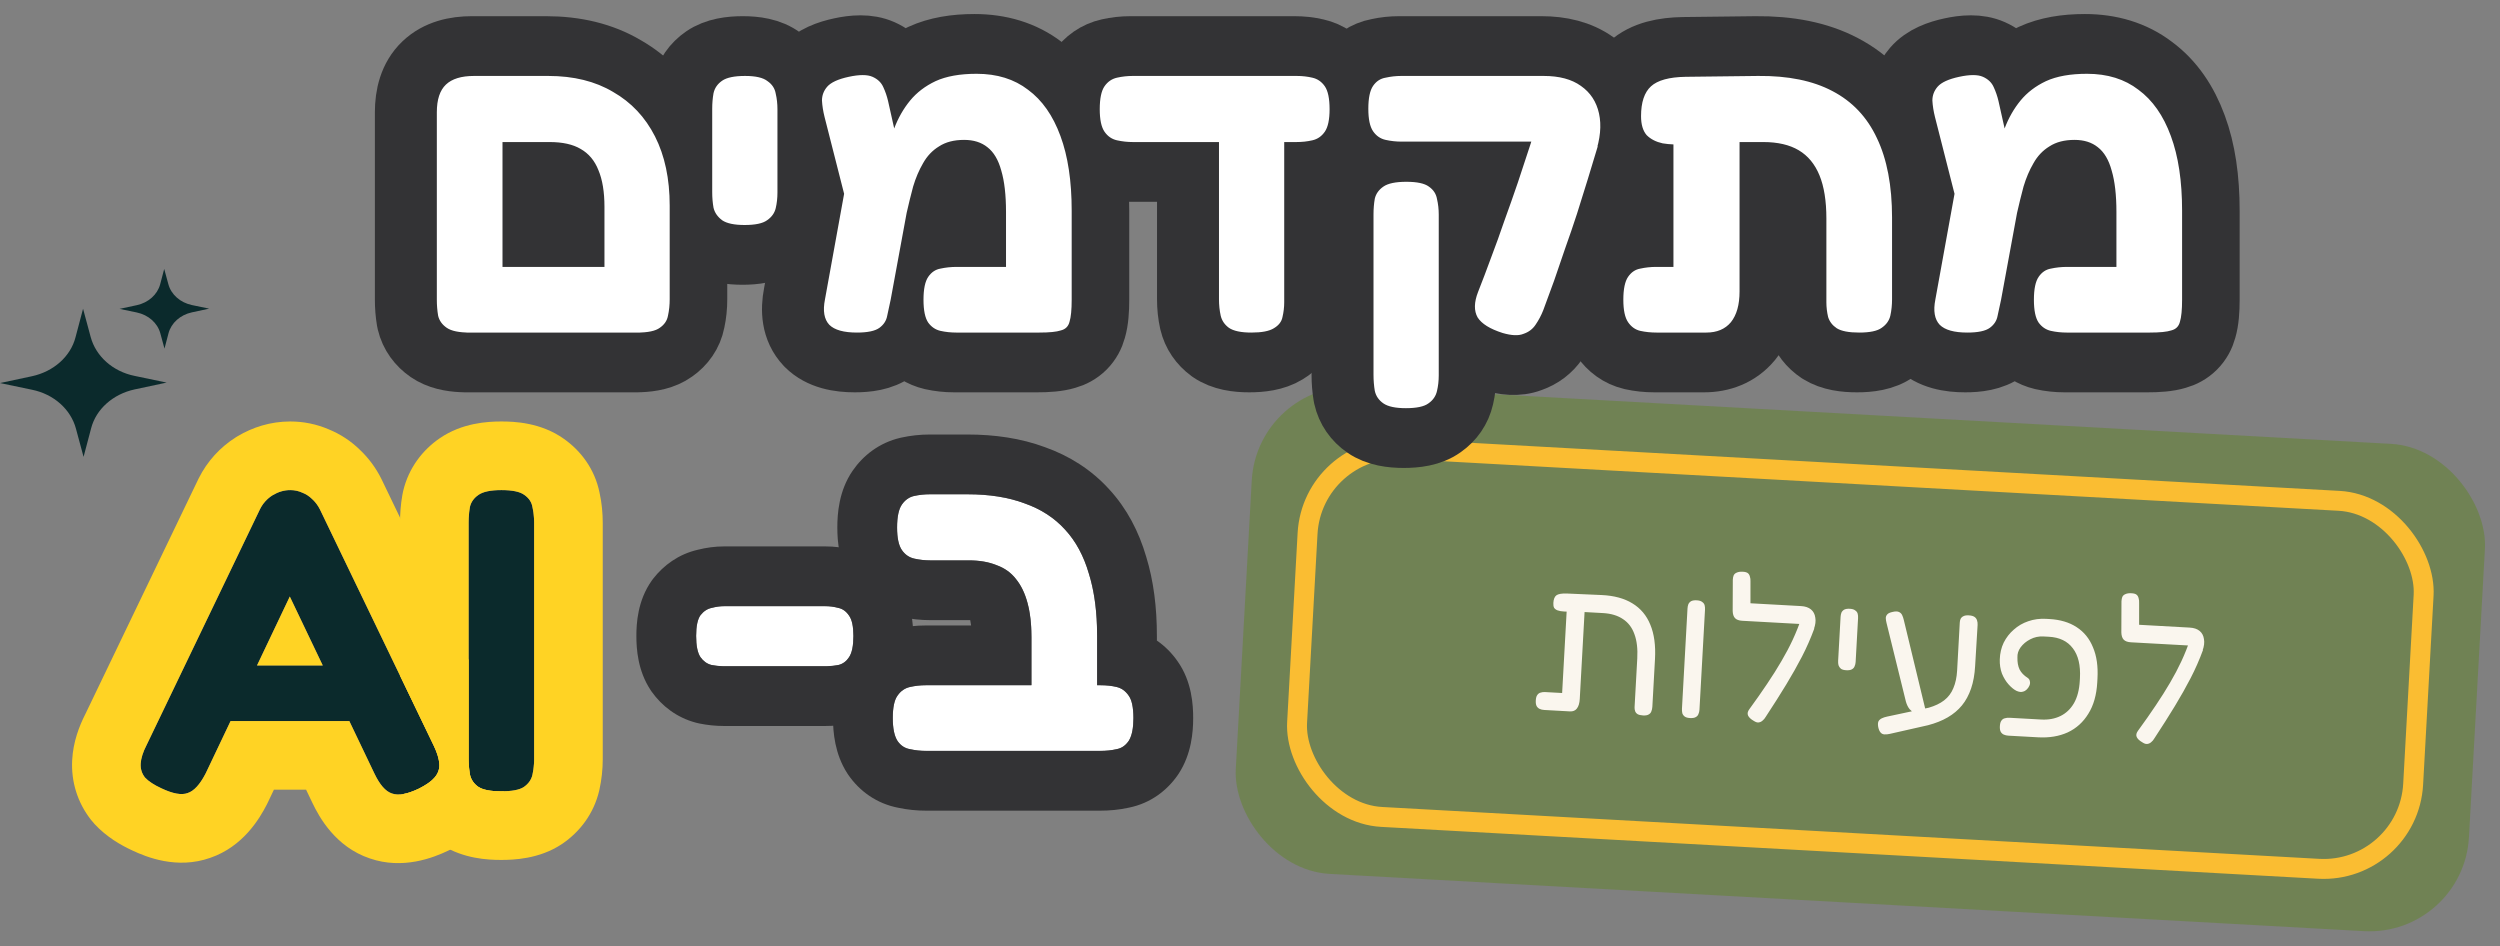 <svg width="251" height="95" viewBox="0 0 251 95" fill="none" xmlns="http://www.w3.org/2000/svg">
<rect x="0" y="0" width="251" height="95" fill="#808080" stroke="none"/>
<path d="M106.855 75.391C105.842 75.391 105.091 75.246 104.599 74.957C104.136 74.668 103.847 74.292 103.732 73.829C103.616 73.366 103.558 72.875 103.558 72.354V63.939C103.558 62.638 103.428 61.51 103.168 60.556C102.907 59.573 102.517 58.763 101.997 58.127C101.505 57.491 100.854 57.028 100.045 56.739C99.264 56.421 98.338 56.262 97.269 56.262H93.408C92.859 56.262 92.324 56.204 91.803 56.088C91.283 55.973 90.864 55.684 90.545 55.221C90.227 54.758 90.068 54.006 90.068 52.965C90.068 51.895 90.227 51.129 90.545 50.666C90.864 50.204 91.268 49.915 91.76 49.799C92.28 49.683 92.815 49.626 93.365 49.626H97.138C99.336 49.626 101.245 49.929 102.864 50.536C104.512 51.115 105.871 51.997 106.941 53.182C108.011 54.339 108.806 55.814 109.327 57.607C109.876 59.37 110.151 61.453 110.151 63.853V72.051C110.151 72.629 110.093 73.178 109.978 73.699C109.891 74.19 109.616 74.595 109.153 74.913C108.691 75.231 107.924 75.391 106.855 75.391ZM92.974 75.391C92.425 75.391 91.89 75.333 91.37 75.217C90.849 75.13 90.43 74.856 90.112 74.393C89.794 73.901 89.635 73.135 89.635 72.094C89.635 71.024 89.794 70.272 90.112 69.838C90.43 69.376 90.849 69.087 91.37 68.971C91.89 68.855 92.41 68.797 92.931 68.797H110.498C111.076 68.797 111.611 68.855 112.103 68.971C112.595 69.087 112.999 69.376 113.317 69.838C113.636 70.272 113.795 71.024 113.795 72.094C113.795 73.135 113.636 73.901 113.317 74.393C112.999 74.856 112.595 75.13 112.103 75.217C111.611 75.333 111.062 75.391 110.455 75.391H92.974Z" fill="white"/>
<path d="M72.669 66.889C72.264 66.889 71.845 66.845 71.411 66.759C70.977 66.643 70.616 66.383 70.327 65.978C70.037 65.544 69.893 64.836 69.893 63.852C69.893 62.869 70.037 62.175 70.327 61.77C70.645 61.366 71.021 61.12 71.454 61.033C71.888 60.917 72.308 60.86 72.712 60.86H82.862C83.296 60.86 83.73 60.917 84.163 61.033C84.597 61.12 84.959 61.38 85.248 61.814C85.537 62.219 85.682 62.898 85.682 63.852C85.682 64.836 85.537 65.544 85.248 65.978C84.988 66.383 84.641 66.643 84.207 66.759C83.773 66.845 83.325 66.889 82.862 66.889H72.669Z" fill="white"/>
<path fill-rule="evenodd" clip-rule="evenodd" d="M110.455 75.39C111.062 75.39 111.611 75.332 112.103 75.217C112.58 75.133 112.975 74.872 113.288 74.434C113.298 74.421 113.308 74.407 113.318 74.393C113.337 74.362 113.356 74.331 113.375 74.298C113.655 73.805 113.795 73.07 113.795 72.094C113.795 72.079 113.795 72.065 113.795 72.05C113.79 71.004 113.631 70.266 113.318 69.838C112.999 69.376 112.595 69.086 112.103 68.971C111.611 68.855 111.076 68.797 110.498 68.797H110.151V63.852C110.151 63.493 110.145 63.142 110.133 62.797C110.063 60.837 109.794 59.106 109.327 57.606C108.807 55.813 108.011 54.339 106.941 53.182C105.871 51.996 104.512 51.114 102.864 50.536C101.245 49.929 99.336 49.625 97.138 49.625H93.365C92.815 49.625 92.281 49.683 91.76 49.799C91.268 49.914 90.864 50.204 90.546 50.666L85.601 47.267C86.662 45.723 88.276 44.454 90.386 43.958C90.41 43.952 90.434 43.947 90.458 43.941C91.419 43.728 92.391 43.625 93.365 43.625H97.138C99.847 43.625 102.48 43.994 104.911 44.895C107.38 45.771 109.586 47.166 111.371 49.135C113.154 51.071 114.343 53.387 115.073 55.878C115.835 58.347 116.152 61.039 116.152 63.852V64.313C116.978 64.883 117.668 65.591 118.216 66.373C119.68 68.428 119.795 70.821 119.795 72.094C119.795 73.508 119.623 75.693 118.355 77.653C118.325 77.7 118.294 77.746 118.262 77.792C117.189 79.354 115.524 80.648 113.339 81.089C112.364 81.306 111.391 81.391 110.455 81.391H92.975C92.044 81.391 91.115 81.297 90.197 81.102C88.044 80.692 86.309 79.453 85.167 77.792C85.135 77.746 85.104 77.7 85.074 77.653C83.806 75.693 83.634 73.508 83.634 72.094C83.634 70.821 83.749 68.428 85.213 66.372C86.341 64.765 88.01 63.57 90.068 63.113C91.005 62.905 91.962 62.797 92.931 62.797H97.499C97.473 62.579 97.442 62.403 97.411 62.264C97.367 62.263 97.32 62.262 97.269 62.262H93.408C92.434 62.262 91.462 62.159 90.502 61.946C88.415 61.482 86.728 60.261 85.601 58.62C84.221 56.614 84.068 54.329 84.068 52.965C84.068 51.614 84.209 49.291 85.601 47.267L90.546 50.666C90.227 51.129 90.068 51.895 90.068 52.965C90.068 54.006 90.227 54.758 90.546 55.221C90.864 55.683 91.283 55.973 91.803 56.088C92.324 56.204 92.859 56.262 93.408 56.262H97.269C98.339 56.262 99.264 56.421 100.045 56.739C100.854 57.028 101.505 57.491 101.997 58.127C102.517 58.763 102.907 59.573 103.168 60.556C103.349 61.219 103.467 61.966 103.522 62.797C103.546 63.161 103.558 63.542 103.558 63.939V68.797H92.931C92.411 68.797 91.89 68.855 91.37 68.971C90.849 69.086 90.43 69.376 90.112 69.838C89.794 70.272 89.635 71.024 89.635 72.094C89.635 73.135 89.794 73.901 90.112 74.393C90.43 74.855 90.849 75.13 91.37 75.217C91.89 75.332 92.425 75.39 92.975 75.39H110.455Z" fill="#333335"/>
<path fill-rule="evenodd" clip-rule="evenodd" d="M72.626 66.888C72.64 66.889 72.655 66.889 72.669 66.889H82.862C82.906 66.889 82.949 66.888 82.993 66.888C83.409 66.88 83.814 66.837 84.207 66.758C84.641 66.643 84.988 66.383 85.248 65.978C85.537 65.544 85.682 64.835 85.682 63.852C85.682 62.898 85.537 62.218 85.248 61.814C84.959 61.38 84.597 61.12 84.163 61.033C83.73 60.917 83.296 60.859 82.862 60.859H72.712C72.308 60.859 71.888 60.917 71.454 61.033C71.021 61.12 70.645 61.365 70.327 61.77C70.038 62.175 69.893 62.869 69.893 63.852C69.893 64.835 70.038 65.544 70.327 65.978C70.616 66.383 70.977 66.643 71.411 66.758C71.829 66.842 72.234 66.885 72.626 66.888ZM70.059 55.196C70.899 54.984 71.788 54.859 72.712 54.859H82.862C83.783 54.859 84.686 54.976 85.559 55.196C87.68 55.684 89.219 56.987 90.192 58.413C91.563 60.393 91.682 62.64 91.682 63.852C91.682 65.118 91.552 67.308 90.27 69.261C89.265 70.807 87.724 72.031 85.753 72.556C85.631 72.589 85.508 72.618 85.384 72.642C84.545 72.81 83.702 72.889 82.862 72.889H72.669C71.835 72.889 71.02 72.8 70.234 72.642C70.11 72.618 69.987 72.589 69.865 72.556C67.937 72.042 66.45 70.874 65.444 69.466C65.406 69.413 65.37 69.36 65.334 69.306C64.024 67.342 63.892 65.128 63.892 63.852C63.892 62.64 64.001 60.303 65.444 58.283C65.497 58.208 65.552 58.135 65.608 58.063C66.62 56.776 68.106 55.645 70.059 55.196Z" fill="#333335"/>
<path d="M50.296 79.448C49.257 79.448 48.507 79.304 48.046 79.016C47.584 78.698 47.296 78.28 47.181 77.761C47.094 77.242 47.051 76.708 47.051 76.16V52.493C47.051 51.916 47.094 51.383 47.181 50.892C47.296 50.402 47.584 49.998 48.046 49.681C48.507 49.364 49.272 49.205 50.339 49.205C51.435 49.205 52.2 49.364 52.632 49.681C53.094 49.998 53.368 50.402 53.454 50.892C53.57 51.383 53.627 51.931 53.627 52.536V76.203C53.627 76.751 53.57 77.285 53.454 77.804C53.339 78.294 53.05 78.698 52.589 79.016C52.156 79.304 51.392 79.448 50.296 79.448Z" fill="#0B2A2C"/>
<path d="M43.547 74.862C43.893 75.583 44.081 76.203 44.109 76.722C44.138 77.213 43.98 77.66 43.633 78.064C43.316 78.439 42.782 78.814 42.033 79.189C40.879 79.737 39.985 79.895 39.35 79.665C38.715 79.463 38.124 78.785 37.576 77.631L29.096 59.892L20.659 77.631C20.082 78.756 19.476 79.419 18.842 79.621C18.236 79.852 17.356 79.693 16.202 79.145C15.452 78.799 14.904 78.439 14.558 78.064C14.241 77.66 14.097 77.198 14.126 76.679C14.154 76.131 14.356 75.497 14.731 74.775L26.11 51.109C26.399 50.532 26.817 50.07 27.365 49.724C27.942 49.378 28.533 49.205 29.139 49.205C29.572 49.205 29.976 49.291 30.351 49.464C30.726 49.609 31.057 49.825 31.346 50.113C31.663 50.402 31.923 50.748 32.124 51.152L43.547 74.862ZM21.827 72.396L24.51 66.814H33.725L36.408 72.396H21.827Z" fill="#0B2A2C"/>
<path fill-rule="evenodd" clip-rule="evenodd" d="M44.395 84.857C44.31 84.804 44.226 84.749 44.144 84.692C42.449 83.527 41.151 81.815 40.568 79.705C40.998 79.62 41.486 79.448 42.033 79.189C42.343 79.033 42.617 78.878 42.853 78.722C43.011 78.619 43.153 78.515 43.277 78.411C43.417 78.295 43.535 78.18 43.633 78.064C43.98 77.66 44.138 77.213 44.109 76.722C44.1 76.546 44.072 76.359 44.025 76.16C43.935 75.771 43.776 75.339 43.547 74.862L40.163 67.837V52.493C40.163 51.576 40.231 50.637 40.397 49.695C40.42 49.568 40.446 49.441 40.475 49.314C41.028 46.966 42.441 45.175 44.144 44.004C46.398 42.454 48.949 42.316 50.339 42.316C51.621 42.316 54.297 42.411 56.61 44.057C58.3 45.244 59.709 47.074 60.196 49.472C60.427 50.517 60.516 51.552 60.516 52.536V76.203C60.516 77.239 60.406 78.274 60.179 79.298C60.172 79.326 60.166 79.354 60.16 79.382C59.607 81.73 58.194 83.521 56.491 84.692C56.464 84.71 56.437 84.729 56.41 84.747C54.141 86.259 51.539 86.337 50.296 86.337C48.951 86.337 46.562 86.211 44.395 84.857ZM53.454 50.892C53.368 50.402 53.094 49.998 52.632 49.681C52.2 49.363 51.435 49.205 50.339 49.205C49.272 49.205 48.508 49.363 48.046 49.681C47.584 49.998 47.296 50.402 47.181 50.892C47.118 51.246 47.078 51.622 47.061 52.02C47.056 52.144 47.052 52.27 47.051 52.399C47.051 52.43 47.051 52.462 47.051 52.493V76.16C47.051 76.174 47.051 76.189 47.051 76.203C47.051 76.235 47.051 76.266 47.052 76.297C47.052 76.326 47.053 76.354 47.053 76.382C47.063 76.852 47.106 77.312 47.181 77.761C47.296 78.28 47.584 78.698 48.046 79.016C48.508 79.304 49.257 79.448 50.296 79.448C51.392 79.448 52.156 79.304 52.589 79.016C53.05 78.698 53.339 78.294 53.454 77.804C53.535 77.439 53.588 77.068 53.612 76.689C53.62 76.569 53.624 76.449 53.626 76.328C53.627 76.287 53.627 76.245 53.627 76.203V52.536C53.627 52.522 53.627 52.507 53.627 52.493C53.627 52.465 53.627 52.437 53.627 52.409C53.625 52.279 53.62 52.152 53.613 52.027C53.589 51.62 53.536 51.241 53.454 50.892Z" fill="#FFD324"/>
<path fill-rule="evenodd" clip-rule="evenodd" d="M47.058 76.549C47.053 76.42 47.051 76.29 47.051 76.16V66.264L38.33 48.162C38.316 48.132 38.301 48.101 38.286 48.071C37.746 46.993 37.02 45.991 36.097 45.125C35.216 44.273 34.183 43.591 33.031 43.118C31.77 42.571 30.448 42.316 29.139 42.316C27.15 42.316 25.347 42.902 23.821 43.817C23.776 43.844 23.731 43.872 23.687 43.9C22.082 44.913 20.803 46.321 19.949 48.028C19.933 48.06 19.918 48.092 19.902 48.124L8.563 71.707C7.954 72.903 7.345 74.481 7.247 76.307C7.129 78.472 7.778 80.583 9.142 82.319C9.255 82.463 9.373 82.602 9.497 82.736C10.707 84.047 12.16 84.863 13.28 85.383C14.674 86.042 17.765 87.313 21.11 86.126C24.4 84.999 26.058 82.199 26.788 80.774C26.82 80.713 26.85 80.652 26.879 80.59L27.5 79.284H30.731L31.354 80.586C31.355 80.589 31.356 80.592 31.358 80.594C32.045 82.04 33.683 85.026 37.128 86.185C40.457 87.335 43.516 86.11 44.988 85.411C45.03 85.391 45.072 85.37 45.113 85.35C46.186 84.813 47.679 83.94 48.878 82.529C49.635 81.642 50.233 80.599 50.599 79.444C50.501 79.447 50.4 79.448 50.296 79.448C49.257 79.448 48.508 79.304 48.046 79.016C47.584 78.698 47.296 78.28 47.181 77.761C47.115 77.368 47.075 76.968 47.059 76.558C47.058 76.555 47.058 76.552 47.058 76.549ZM44.109 76.722C44.081 76.203 43.893 75.583 43.547 74.862L32.124 51.152C31.923 50.748 31.663 50.402 31.346 50.113C31.057 49.825 30.726 49.609 30.351 49.464C29.976 49.291 29.572 49.205 29.139 49.205C28.533 49.205 27.942 49.378 27.365 49.724C26.817 50.07 26.399 50.532 26.11 51.108L14.731 74.775C14.726 74.785 14.721 74.795 14.716 74.805C14.351 75.514 14.154 76.138 14.126 76.679C14.097 77.198 14.241 77.66 14.558 78.064C14.904 78.439 15.452 78.799 16.202 79.145C17.356 79.693 18.236 79.852 18.842 79.621C19.159 79.52 19.47 79.303 19.773 78.971C20.043 78.675 20.307 78.288 20.565 77.809C20.596 77.751 20.628 77.692 20.659 77.631L23.149 72.396H35.073L37.576 77.631C37.589 77.657 37.601 77.684 37.614 77.71C37.615 77.713 37.617 77.715 37.618 77.718C37.874 78.244 38.139 78.666 38.414 78.986C38.715 79.335 39.027 79.562 39.35 79.665C39.985 79.895 40.879 79.737 42.033 79.189C42.782 78.814 43.316 78.439 43.633 78.064C43.98 77.66 44.138 77.213 44.109 76.722ZM29.096 59.892L25.803 66.814H32.405L29.096 59.892Z" fill="#FFD324"/>
<rect x="126.228" y="38.263" width="124" height="49" rx="10" transform="rotate(3.168 126.228 38.263)" fill="#708254"/>
<rect x="131.776" y="44.579" width="112.223" height="37" rx="9" transform="rotate(3.168 131.776 44.579)" stroke="#FABD32" stroke-width="2"/>
<path d="M155.042 71.281C154.869 71.272 154.717 71.237 154.587 71.176C154.457 71.115 154.355 71.023 154.282 70.899C154.209 70.761 154.179 70.573 154.193 70.333C154.207 70.08 154.257 69.896 154.343 69.78C154.431 69.652 154.542 69.571 154.677 69.538C154.813 69.493 154.961 69.474 155.121 69.483L156.838 69.578L157.323 60.831L158.031 61.431C157.644 61.423 157.311 61.411 157.031 61.396C156.765 61.381 156.547 61.343 156.376 61.28C156.22 61.218 156.104 61.131 156.03 61.02C155.97 60.897 155.946 60.735 155.957 60.535C155.978 60.163 156.078 59.908 156.26 59.771C156.441 59.634 156.791 59.573 157.311 59.589L160.788 59.741C162.04 59.797 163.073 60.075 163.887 60.574C164.714 61.074 165.315 61.788 165.691 62.717C166.08 63.646 166.237 64.797 166.161 66.168L165.896 70.961C165.886 71.134 165.851 71.292 165.79 71.436C165.742 71.566 165.65 71.668 165.512 71.741C165.388 71.814 165.206 71.844 164.966 71.831C164.727 71.817 164.542 71.774 164.413 71.7C164.297 71.627 164.215 71.529 164.169 71.406C164.123 71.27 164.104 71.135 164.111 71.002L164.382 66.109C164.436 65.138 164.34 64.325 164.096 63.67C163.865 63.016 163.486 62.514 162.958 62.165C162.43 61.802 161.754 61.597 160.928 61.552L159.091 61.45L158.608 70.177C158.585 70.603 158.487 70.924 158.314 71.142C158.156 71.347 157.924 71.441 157.618 71.424L155.042 71.281ZM169.678 72.091C169.439 72.078 169.261 72.028 169.146 71.942C169.03 71.855 168.95 71.744 168.904 71.608C168.872 71.459 168.861 71.305 168.869 71.145L169.425 61.101C169.434 60.941 169.462 60.795 169.51 60.665C169.57 60.534 169.663 60.433 169.787 60.359C169.925 60.287 170.113 60.257 170.353 60.271C170.606 60.285 170.79 60.342 170.904 60.441C171.033 60.529 171.114 60.64 171.146 60.775C171.179 60.897 171.191 61.045 171.182 61.218L170.626 71.263C170.617 71.422 170.582 71.567 170.521 71.697C170.474 71.828 170.382 71.93 170.244 72.002C170.12 72.076 169.931 72.105 169.678 72.091ZM176.093 72.386C175.783 72.209 175.586 72.025 175.503 71.833C175.42 71.641 175.465 71.43 175.638 71.199C176.303 70.288 176.897 69.44 177.422 68.654C177.96 67.856 178.436 67.101 178.849 66.389C179.276 65.665 179.657 64.945 179.99 64.229C180.324 63.513 180.618 62.775 180.874 62.015L182.155 63.107C181.794 64.089 181.381 65.027 180.918 65.923C180.454 66.819 179.929 67.751 179.341 68.72C178.753 69.689 178.066 70.773 177.278 71.971C177.189 72.127 177.082 72.254 176.956 72.354C176.844 72.455 176.714 72.514 176.566 72.533C176.431 72.552 176.274 72.503 176.093 72.386ZM182.112 63.165L180.918 62.658L174.928 62.327C174.595 62.308 174.352 62.221 174.201 62.066C174.049 61.911 173.969 61.666 173.961 61.332L173.974 58.208C173.983 58.035 174.011 57.889 174.058 57.772C174.119 57.641 174.224 57.547 174.374 57.489C174.525 57.417 174.727 57.388 174.98 57.402C175.219 57.415 175.39 57.465 175.492 57.55C175.594 57.636 175.661 57.754 175.693 57.902C175.739 58.038 175.757 58.2 175.747 58.386L175.746 60.569L180.818 60.85C181.244 60.873 181.578 60.986 181.821 61.186C182.064 61.386 182.209 61.661 182.256 62.011C182.318 62.348 182.27 62.733 182.112 63.165ZM185.358 67.291C185.119 67.277 184.941 67.228 184.826 67.141C184.711 67.041 184.631 66.923 184.585 66.787C184.552 66.652 184.541 66.504 184.549 66.344L184.793 61.951C184.801 61.791 184.829 61.646 184.877 61.515C184.937 61.385 185.03 61.283 185.154 61.21C185.292 61.138 185.48 61.108 185.72 61.121C185.973 61.135 186.157 61.192 186.271 61.292C186.4 61.379 186.481 61.49 186.513 61.626C186.547 61.748 186.558 61.895 186.549 62.069L186.306 66.462C186.297 66.621 186.262 66.766 186.201 66.897C186.154 67.028 186.062 67.129 185.924 67.202C185.8 67.275 185.611 67.305 185.358 67.291ZM189.733 73.682C189.544 73.725 189.363 73.742 189.19 73.732C189.03 73.723 188.9 73.656 188.8 73.531C188.7 73.418 188.623 73.234 188.57 72.977C188.53 72.734 188.541 72.548 188.601 72.418C188.675 72.288 188.788 72.188 188.939 72.116C189.089 72.044 189.266 71.987 189.469 71.945L193.644 71.054C194.269 70.875 194.783 70.63 195.187 70.319C195.606 69.995 195.916 69.584 196.117 69.088C196.331 68.593 196.457 68.005 196.495 67.326L196.761 62.514C196.769 62.367 196.796 62.242 196.842 62.138C196.902 62.021 196.994 61.932 197.117 61.872C197.241 61.799 197.423 61.769 197.663 61.782C197.916 61.796 198.107 61.847 198.235 61.934C198.364 62.022 198.451 62.14 198.496 62.289C198.542 62.425 198.56 62.58 198.551 62.753L198.303 66.865C198.256 67.718 198.121 68.471 197.897 69.126C197.674 69.782 197.369 70.346 196.983 70.819C196.596 71.291 196.12 71.692 195.554 72.021C194.988 72.351 194.326 72.615 193.567 72.813L189.733 73.682ZM192.25 71.638C192.082 71.535 191.91 71.392 191.733 71.209C191.57 71.013 191.444 70.759 191.354 70.447L189.408 62.547C189.364 62.371 189.34 62.216 189.334 62.082C189.328 61.935 189.376 61.804 189.476 61.69C189.575 61.575 189.754 61.491 190.01 61.439C190.281 61.374 190.488 61.372 190.632 61.433C190.788 61.495 190.903 61.602 190.974 61.753C191.046 61.904 191.104 62.074 191.146 62.263L193.346 71.378L192.25 71.638ZM201.636 73.86C201.476 73.852 201.324 73.816 201.181 73.755C201.051 73.695 200.949 73.602 200.876 73.478C200.803 73.34 200.773 73.152 200.787 72.912C200.801 72.659 200.851 72.475 200.937 72.359C201.025 72.231 201.136 72.15 201.271 72.118C201.421 72.072 201.582 72.055 201.755 72.064L204.93 72.24C205.662 72.281 206.31 72.163 206.873 71.887C207.435 71.611 207.887 71.182 208.226 70.6C208.566 70.004 208.761 69.254 208.811 68.349L208.826 68.089C208.897 66.798 208.659 65.796 208.11 65.085C207.576 64.374 206.776 63.989 205.711 63.93L205.171 63.901C204.692 63.874 204.246 63.969 203.834 64.187C203.435 64.392 203.113 64.661 202.867 64.995C202.636 65.316 202.53 65.657 202.55 66.019C202.538 66.486 202.609 66.883 202.765 67.213C202.933 67.542 203.205 67.825 203.579 68.059C203.708 68.146 203.782 68.264 203.8 68.412C203.833 68.547 203.818 68.686 203.757 68.83C203.695 68.973 203.608 69.102 203.495 69.216C203.382 69.33 203.258 69.403 203.122 69.436C202.945 69.506 202.719 69.48 202.446 69.358C202.186 69.224 201.924 69.009 201.66 68.714C201.396 68.419 201.175 68.059 200.999 67.636C200.836 67.199 200.762 66.721 200.778 66.201C200.798 65.588 200.929 65.028 201.171 64.52C201.426 64.014 201.764 63.578 202.185 63.215C202.606 62.837 203.089 62.557 203.634 62.373C204.192 62.177 204.791 62.097 205.43 62.132L205.749 62.15C206.841 62.21 207.754 62.481 208.488 62.962C209.236 63.444 209.786 64.123 210.138 64.997C210.505 65.858 210.654 66.901 210.586 68.126L210.565 68.506C210.495 69.77 210.197 70.822 209.669 71.661C209.156 72.501 208.467 73.124 207.603 73.53C206.74 73.923 205.749 74.088 204.631 74.026L201.636 73.86ZM215.116 74.546C214.805 74.369 214.608 74.184 214.525 73.993C214.442 73.801 214.487 73.59 214.661 73.359C215.325 72.448 215.92 71.6 216.444 70.814C216.982 70.016 217.458 69.261 217.871 68.55C218.299 67.825 218.679 67.105 219.012 66.389C219.346 65.673 219.64 64.935 219.896 64.175L221.178 65.267C220.816 66.249 220.404 67.188 219.94 68.083C219.477 68.979 218.951 69.911 218.363 70.88C217.775 71.849 217.088 72.933 216.3 74.131C216.212 74.287 216.104 74.414 215.979 74.514C215.866 74.615 215.736 74.674 215.588 74.693C215.454 74.712 215.296 74.663 215.116 74.546ZM221.134 65.325L219.941 64.818L213.95 64.487C213.617 64.468 213.375 64.381 213.223 64.226C213.071 64.071 212.992 63.826 212.983 63.492L212.996 60.368C213.006 60.195 213.034 60.049 213.08 59.932C213.141 59.801 213.246 59.707 213.396 59.649C213.547 59.577 213.749 59.548 214.002 59.562C214.242 59.575 214.413 59.625 214.515 59.711C214.617 59.796 214.684 59.914 214.716 60.062C214.761 60.198 214.779 60.359 214.769 60.546L214.768 62.729L219.84 63.01C220.266 63.033 220.601 63.145 220.843 63.346C221.086 63.546 221.231 63.821 221.278 64.171C221.34 64.508 221.292 64.893 221.134 65.325Z" fill="#FAF6EE"/>
<path d="M8.339 31L9.108 33.851C9.634 35.778 11.328 37.295 13.509 37.739L16.729 38.412L13.522 39.096C11.354 39.564 9.647 41.069 9.147 43.008L8.39 45.87L7.62 43.019C7.094 41.092 5.401 39.575 3.22 39.131L0 38.458L3.207 37.774C5.375 37.306 7.082 35.801 7.582 33.862L8.339 31Z" fill="#0B2A2C"/>
<path d="M16.486 27L16.904 28.537C17.186 29.577 18.101 30.384 19.271 30.629L21 30.988L19.271 31.359C18.101 31.61 17.193 32.423 16.917 33.463L16.514 35L16.096 33.463C15.814 32.423 14.899 31.616 13.729 31.371L12 31.012L13.729 30.641C14.899 30.39 15.807 29.577 16.083 28.537L16.486 27Z" fill="#0B2A2C"/>
<path d="M163.767 36.137L163.803 36.145C164.554 36.312 165.323 36.39 166.102 36.39H171.09C172.869 36.39 174.612 35.776 175.867 34.27C175.88 34.255 175.893 34.239 175.905 34.224C177.06 32.779 177.43 30.991 177.43 29.27V17.287C178.142 17.348 178.58 17.511 178.841 17.666C179.133 17.839 179.429 18.131 179.679 18.74C179.943 19.384 180.149 20.406 180.149 21.939V30.354C180.149 31.083 180.235 31.805 180.402 32.516C180.418 32.586 180.437 32.655 180.459 32.724C180.824 33.893 181.567 34.814 182.526 35.453C182.55 35.469 182.575 35.485 182.6 35.501C183.805 36.254 185.271 36.39 186.445 36.39C187.612 36.39 189.187 36.255 190.434 35.362C191.421 34.673 192.186 33.672 192.488 32.386L192.497 32.35C192.664 31.598 192.742 30.829 192.742 30.05V21.853C192.742 18.358 192.195 15.224 190.936 12.59C189.686 9.913 187.744 7.843 185.151 6.488C182.618 5.149 179.601 4.594 176.266 4.626L176.26 4.626L168.973 4.712L168.956 4.713C167.117 4.745 165.017 5.08 163.515 6.451L163.515 6.451C161.958 7.873 161.541 9.881 161.541 11.659C161.541 12.894 161.812 14.35 162.837 15.533C162.884 15.586 162.933 15.639 162.983 15.689C163.524 16.23 164.14 16.63 164.794 16.914V23.873C164.48 23.911 164.168 23.963 163.858 24.03C162.508 24.29 161.466 25.079 160.767 26.095C159.912 27.339 159.762 28.883 159.762 30.094C159.762 31.296 159.918 32.815 160.767 34.049C161.457 35.052 162.466 35.831 163.767 36.137Z" fill="#333335" stroke="#333335" stroke-width="6" stroke-linejoin="round"/>
<path d="M149.739 36.292C149.764 36.3 149.788 36.307 149.812 36.315C150.893 36.628 152.357 36.876 153.769 36.336C154.842 35.959 155.768 35.275 156.429 34.293C156.872 33.645 157.238 32.953 157.522 32.222L157.535 32.188C157.887 31.25 158.253 30.255 158.632 29.204L158.641 29.18C159.019 28.104 159.396 27.001 159.774 25.87C160.185 24.724 160.581 23.563 160.963 22.389L160.969 22.369C161.348 21.175 161.712 20.011 162.061 18.874C162.411 17.738 162.746 16.63 163.067 15.55C163.119 15.377 163.154 15.201 163.174 15.025C163.495 13.598 163.56 12.159 163.252 10.756C162.839 8.875 161.825 7.29 160.233 6.174C158.643 5.038 156.724 4.625 154.77 4.625H140.456C139.734 4.625 139.018 4.703 138.311 4.855C136.973 5.103 135.894 5.861 135.164 6.923L135.164 6.923C134.309 8.167 134.159 9.711 134.159 10.922C134.159 12.124 134.315 13.642 135.164 14.877C135.593 15.5 136.137 16.019 136.781 16.399C135.873 17.082 135.175 18.043 134.89 19.257C134.877 19.312 134.865 19.367 134.855 19.422C134.735 20.102 134.68 20.798 134.68 21.505V37.641C134.68 38.349 134.736 39.049 134.851 39.739C134.859 39.792 134.87 39.844 134.881 39.897C135.171 41.2 135.926 42.253 136.978 42.976C138.212 43.825 139.73 43.981 140.933 43.981C142.1 43.981 143.675 43.845 144.922 42.952C145.95 42.234 146.69 41.197 146.98 39.917C147.15 39.187 147.229 38.44 147.229 37.684V35.123C148.024 35.664 148.913 36.029 149.739 36.292ZM145.985 17.218H149.378C149.36 17.272 149.342 17.326 149.324 17.381C148.898 18.631 148.458 19.881 148.003 21.131C147.996 21.15 147.989 21.169 147.983 21.188C147.736 21.911 147.485 22.624 147.229 23.327V21.549C147.229 20.817 147.155 20.093 146.996 19.385C146.839 18.555 146.485 17.826 145.985 17.218ZM137.24 16.638C137.24 16.638 137.24 16.638 137.24 16.638L138.673 18.723L137.24 16.638Z" fill="#333335" stroke="#333335" stroke-width="6" stroke-linejoin="round"/>
<path d="M108.199 6.967L108.199 6.967C107.344 8.21 107.194 9.755 107.194 10.965C107.194 12.168 107.35 13.686 108.199 14.92C108.921 15.972 109.975 16.727 111.278 17.017C112.018 17.181 112.772 17.262 113.534 17.262H119.165V30.05C119.165 30.829 119.243 31.598 119.41 32.349L119.418 32.386C119.709 33.62 120.42 34.621 121.389 35.332C121.413 35.35 121.438 35.368 121.463 35.385C122.698 36.234 124.216 36.39 125.418 36.39C126.581 36.39 128.029 36.256 129.227 35.523C130.262 34.905 131.18 33.897 131.475 32.46C131.633 31.767 131.715 31.064 131.715 30.354V17.112C131.879 17.083 132.043 17.05 132.205 17.012C133.499 16.719 134.545 15.966 135.264 14.92L132.792 13.221L135.264 14.92C136.113 13.686 136.269 12.168 136.269 10.965C136.269 9.755 136.119 8.21 135.264 6.967L132.792 8.666L135.264 6.967C134.545 5.921 133.499 5.168 132.205 4.875C131.475 4.704 130.728 4.625 129.973 4.625H113.49C112.745 4.625 112.007 4.708 111.278 4.87C109.975 5.16 108.921 5.915 108.199 6.967Z" fill="#333335" stroke="#333335" stroke-width="6" stroke-linejoin="round"/>
<path d="M84.361 4.78C83.149 5.042 81.601 5.542 80.559 6.745L80.548 6.757C79.747 7.691 79.305 8.842 79.305 10.098C79.305 10.153 79.307 10.209 79.31 10.264C79.351 10.999 79.471 11.737 79.655 12.474L79.655 12.474L79.658 12.486L81.46 19.566L79.661 29.491C79.355 31.05 79.373 33.098 80.865 34.673C80.883 34.692 80.902 34.712 80.921 34.731C82.315 36.124 84.278 36.39 85.819 36.39C86.999 36.39 88.595 36.252 89.848 35.332C90.196 35.078 90.51 34.784 90.782 34.454C91.473 35.276 92.394 35.876 93.503 36.137L93.539 36.145C94.28 36.31 95.033 36.39 95.795 36.39H104.123C105.124 36.39 106.223 36.334 107.134 36.054C107.768 35.877 108.421 35.547 108.977 34.991C109.54 34.428 109.872 33.765 110.047 33.122C110.315 32.214 110.376 31.124 110.376 30.094V21.158C110.376 17.952 109.975 15.074 109.063 12.617C108.162 10.159 106.78 8.081 104.799 6.616C102.806 5.09 100.419 4.408 97.834 4.408C95.894 4.408 94.053 4.688 92.46 5.42L92.432 5.433C91.781 5.74 91.169 6.102 90.603 6.52C90.067 5.825 89.368 5.313 88.599 4.971C87.165 4.333 85.565 4.519 84.361 4.78ZM84.361 4.78L84.995 7.712M84.361 4.78L84.995 7.712M84.995 7.712C86.064 7.481 86.86 7.481 87.38 7.712C87.881 7.935 88.235 8.264 88.441 8.701L83.297 14.621L82.566 11.746C82.421 11.168 82.334 10.618 82.305 10.098C82.305 9.577 82.479 9.115 82.826 8.71C83.202 8.276 83.925 7.943 84.995 7.712ZM93.359 24.081L93.746 21.978C93.933 21.155 94.132 20.345 94.344 19.55C94.542 18.899 94.781 18.354 95.046 17.899C95.055 17.884 95.064 17.868 95.073 17.853C95.242 17.551 95.424 17.377 95.62 17.258C95.646 17.242 95.673 17.225 95.699 17.208C95.759 17.169 95.987 17.045 96.576 17.045C96.797 17.045 96.921 17.073 96.976 17.091C97.004 17.099 97.018 17.106 97.023 17.109C97.027 17.111 97.029 17.113 97.031 17.114C97.047 17.127 97.063 17.14 97.079 17.153C97.101 17.174 97.258 17.347 97.41 17.907C97.416 17.931 97.423 17.956 97.43 17.979C97.635 18.666 97.783 19.736 97.783 21.289V23.797H95.838C95.079 23.797 94.328 23.871 93.595 24.03C93.515 24.045 93.436 24.062 93.359 24.081Z" fill="#333335" stroke="#333335" stroke-width="6" stroke-linejoin="round"/>
<path d="M70.584 24.585C70.55 24.561 70.516 24.537 70.484 24.513C69.545 23.808 68.796 22.816 68.496 21.542C68.483 21.487 68.472 21.432 68.462 21.376C68.342 20.696 68.286 20 68.286 19.293V10.922C68.286 10.215 68.342 9.519 68.462 8.839C68.469 8.796 68.478 8.752 68.487 8.709C68.777 7.406 69.532 6.353 70.584 5.63M70.584 24.585L70.584 5.63M70.584 24.585C71.818 25.433 73.337 25.59 74.539 25.59C75.706 25.59 77.281 25.454 78.528 24.561C79.515 23.872 80.28 22.871 80.582 21.585L77.662 20.898L80.582 21.585C80.755 20.85 80.836 20.097 80.836 19.337V10.965C80.836 10.234 80.761 9.51 80.602 8.801C80.357 7.507 79.633 6.456 78.619 5.731M70.584 24.585L78.619 5.731M70.584 5.63C71.828 4.775 73.372 4.625 74.582 4.625C75.763 4.625 77.36 4.777 78.619 5.731M70.584 5.63L78.619 5.731" fill="#333335" stroke="#333335" stroke-width="6" stroke-linejoin="round"/>
<path d="M40.808 32.192C40.819 32.257 40.832 32.322 40.847 32.386C41.153 33.686 41.932 34.696 42.935 35.385C43.988 36.109 45.257 36.328 46.356 36.378C46.447 36.386 46.538 36.39 46.63 36.39H46.934H63.764H64.024C64.101 36.39 64.178 36.387 64.254 36.381C65.348 36.34 66.673 36.135 67.753 35.362C68.753 34.663 69.527 33.629 69.784 32.294C69.943 31.56 70.017 30.81 70.017 30.05V20.638C70.017 17.587 69.459 14.787 68.217 12.34C66.983 9.908 65.185 7.981 62.847 6.639C60.503 5.247 57.786 4.625 54.828 4.625H47.368C45.714 4.625 43.874 4.992 42.479 6.32C41.029 7.701 40.638 9.596 40.638 11.269V30.094C40.638 30.802 40.693 31.502 40.808 32.192ZM57.467 20.768V23.797H53.23V17.262H54.958C55.942 17.262 56.393 17.442 56.552 17.537C56.566 17.545 56.579 17.553 56.593 17.56C56.75 17.65 56.916 17.794 57.069 18.181C57.078 18.205 57.088 18.229 57.098 18.253C57.292 18.709 57.467 19.5 57.467 20.768Z" fill="#333335" stroke="#333335" stroke-width="6" stroke-linejoin="round"/>
<path d="M195.845 4.78C194.634 5.042 193.086 5.542 192.044 6.745L192.033 6.757C191.232 7.691 190.79 8.842 190.79 10.098C190.79 10.153 190.792 10.209 190.795 10.264C190.836 10.999 190.956 11.737 191.14 12.474L191.14 12.474L191.143 12.486L192.945 19.566L191.146 29.491C190.84 31.05 190.858 33.098 192.35 34.673C192.368 34.692 192.387 34.712 192.406 34.731C193.8 36.124 195.763 36.39 197.304 36.39C198.483 36.39 200.08 36.252 201.333 35.332C201.681 35.078 201.995 34.784 202.267 34.454C202.958 35.276 203.879 35.876 204.988 36.137L205.024 36.145C205.765 36.31 206.518 36.39 207.28 36.39H215.608C216.608 36.39 217.708 36.334 218.619 36.054C219.253 35.877 219.906 35.547 220.462 34.991C221.025 34.428 221.357 33.765 221.532 33.122C221.8 32.214 221.861 31.124 221.861 30.094V21.158C221.861 17.952 221.46 15.074 220.548 12.617C219.647 10.159 218.265 8.081 216.284 6.616C214.29 5.09 211.904 4.408 209.319 4.408C207.379 4.408 205.538 4.688 203.945 5.42L203.917 5.433C203.266 5.74 202.654 6.102 202.088 6.52C201.551 5.825 200.853 5.313 200.083 4.971C198.649 4.333 197.05 4.519 195.845 4.78ZM195.845 4.78L196.479 7.712M195.845 4.78L196.479 7.712M196.479 7.712C197.549 7.481 198.345 7.481 198.865 7.712C199.366 7.935 199.719 8.264 199.926 8.701L194.782 14.621L194.05 11.746C193.906 11.168 193.819 10.618 193.79 10.098C193.79 9.577 193.964 9.115 194.311 8.71C194.687 8.276 195.41 7.943 196.479 7.712ZM204.844 24.081L205.231 21.978C205.418 21.155 205.617 20.345 205.829 19.55C206.027 18.899 206.266 18.354 206.531 17.899C206.54 17.884 206.549 17.868 206.558 17.853C206.727 17.551 206.909 17.377 207.105 17.258C207.131 17.242 207.158 17.225 207.184 17.208C207.244 17.169 207.472 17.045 208.061 17.045C208.282 17.045 208.406 17.073 208.461 17.091C208.488 17.099 208.503 17.106 208.507 17.109C208.512 17.111 208.514 17.113 208.515 17.114C208.531 17.127 208.548 17.14 208.564 17.153C208.586 17.174 208.743 17.347 208.895 17.907C208.901 17.931 208.908 17.956 208.915 17.979C209.12 18.666 209.268 19.736 209.268 21.289V23.797H207.323C206.563 23.797 205.813 23.871 205.079 24.03C205 24.045 204.921 24.062 204.844 24.081Z" fill="#333335" stroke="#333335" stroke-width="6" stroke-linejoin="round"/>
<path d="M47.155 33.39C46.085 33.39 45.318 33.231 44.856 32.913C44.393 32.595 44.104 32.19 43.988 31.699C43.901 31.178 43.858 30.643 43.858 30.094V11.269C43.858 9.997 44.162 9.071 44.769 8.493C45.376 7.915 46.316 7.625 47.588 7.625H55.049C57.594 7.625 59.762 8.16 61.555 9.23C63.377 10.271 64.779 11.761 65.763 13.698C66.746 15.635 67.237 17.949 67.237 20.638V30.05C67.237 30.629 67.18 31.178 67.064 31.699C66.977 32.19 66.702 32.595 66.24 32.913C65.806 33.231 65.054 33.39 63.984 33.39C62.943 33.39 62.191 33.246 61.729 32.957C61.266 32.667 60.977 32.291 60.861 31.829C60.745 31.337 60.688 30.846 60.688 30.354V20.768C60.688 19.265 60.485 18.035 60.08 17.081C59.705 16.127 59.112 15.418 58.302 14.956C57.521 14.493 56.48 14.262 55.179 14.262H50.451V30.05C50.451 30.629 50.393 31.178 50.278 31.699C50.162 32.19 49.873 32.595 49.41 32.913C48.976 33.231 48.224 33.39 47.155 33.39ZM46.851 33.39L46.894 26.797H64.201L64.245 33.39H46.851ZM74.76 22.59C73.719 22.59 72.967 22.431 72.504 22.113C72.041 21.766 71.752 21.346 71.637 20.855C71.55 20.363 71.506 19.843 71.506 19.293V10.922C71.506 10.373 71.55 9.852 71.637 9.36C71.752 8.84 72.041 8.421 72.504 8.103C72.967 7.784 73.733 7.625 74.803 7.625C75.873 7.625 76.625 7.799 77.058 8.146C77.521 8.464 77.796 8.883 77.883 9.404C77.998 9.895 78.056 10.416 78.056 10.965V19.337C78.056 19.886 77.998 20.407 77.883 20.898C77.767 21.39 77.478 21.795 77.015 22.113C76.581 22.431 75.829 22.59 74.76 22.59ZM107.597 21.159V30.094C107.597 31.106 107.524 31.843 107.38 32.306C107.264 32.769 106.975 33.058 106.512 33.173C106.079 33.318 105.356 33.39 104.344 33.39H96.016C95.466 33.39 94.931 33.333 94.411 33.217C93.919 33.101 93.514 32.827 93.196 32.393C92.878 31.93 92.719 31.164 92.719 30.094C92.719 29.024 92.878 28.258 93.196 27.795C93.514 27.332 93.919 27.058 94.411 26.971C94.931 26.855 95.481 26.797 96.059 26.797H101.004V21.289C101.004 19.583 100.845 18.195 100.527 17.125C100.237 16.055 99.775 15.274 99.139 14.782C98.531 14.291 97.751 14.045 96.796 14.045C95.784 14.045 94.946 14.262 94.281 14.696C93.615 15.1 93.081 15.664 92.676 16.387C92.271 17.081 91.938 17.862 91.678 18.73C91.447 19.597 91.23 20.479 91.027 21.375L89.422 30.094C89.307 30.643 89.191 31.178 89.076 31.699C88.989 32.19 88.728 32.595 88.295 32.913C87.861 33.231 87.109 33.39 86.039 33.39C84.709 33.39 83.784 33.13 83.263 32.61C82.743 32.06 82.598 31.207 82.829 30.05L85.172 17.125L87.471 19.684C87.933 18.556 88.338 17.414 88.685 16.257C89.032 15.072 89.394 13.958 89.769 12.917C90.174 11.847 90.709 10.908 91.374 10.098C92.04 9.288 92.892 8.637 93.933 8.146C95.004 7.654 96.377 7.409 98.054 7.409C100.107 7.409 101.828 7.943 103.216 9.013C104.633 10.054 105.717 11.601 106.469 13.655C107.221 15.679 107.597 18.18 107.597 21.159ZM85.866 23.848L82.786 11.746C82.641 11.168 82.555 10.618 82.526 10.098C82.526 9.577 82.699 9.115 83.046 8.71C83.422 8.276 84.145 7.943 85.215 7.712C86.285 7.481 87.08 7.481 87.601 7.712C88.121 7.943 88.483 8.29 88.685 8.753C88.888 9.187 89.047 9.65 89.162 10.141L91.071 18.686L85.866 23.848ZM113.754 14.262C113.205 14.262 112.67 14.204 112.149 14.088C111.629 13.973 111.209 13.684 110.891 13.221C110.573 12.758 110.414 12.006 110.414 10.965C110.414 9.895 110.573 9.129 110.891 8.666C111.209 8.204 111.629 7.915 112.149 7.799C112.67 7.683 113.19 7.625 113.711 7.625H130.193C130.743 7.625 131.263 7.683 131.755 7.799C132.275 7.915 132.695 8.204 133.013 8.666C133.331 9.129 133.49 9.895 133.49 10.965C133.49 12.006 133.331 12.758 133.013 13.221C132.695 13.684 132.275 13.973 131.755 14.088C131.263 14.204 130.728 14.262 130.15 14.262H113.754ZM125.639 33.39C124.598 33.39 123.846 33.231 123.383 32.913C122.95 32.595 122.675 32.19 122.559 31.699C122.444 31.178 122.386 30.629 122.386 30.05V12.657L128.935 13.221V30.354C128.935 30.846 128.878 31.337 128.762 31.829C128.675 32.291 128.386 32.667 127.894 32.957C127.432 33.246 126.68 33.39 125.639 33.39ZM150.869 33.434C149.597 33.029 148.759 32.508 148.354 31.872C147.978 31.207 147.992 30.354 148.397 29.313C148.831 28.214 149.265 27.072 149.698 25.886C150.161 24.672 150.609 23.428 151.043 22.156C151.506 20.884 151.954 19.611 152.388 18.339C152.821 17.038 153.241 15.765 153.646 14.522C154.05 13.25 154.441 12.021 154.817 10.835L160.412 14.696C160.094 15.765 159.761 16.864 159.414 17.992C159.067 19.12 158.706 20.277 158.33 21.462C157.954 22.619 157.564 23.761 157.159 24.889C156.783 26.017 156.407 27.115 156.031 28.185C155.655 29.226 155.294 30.209 154.947 31.135C154.744 31.655 154.484 32.147 154.166 32.61C153.877 33.043 153.472 33.347 152.952 33.52C152.46 33.723 151.766 33.694 150.869 33.434ZM141.153 40.981C140.112 40.981 139.361 40.822 138.898 40.504C138.435 40.186 138.146 39.767 138.03 39.246C137.944 38.725 137.9 38.191 137.9 37.641V21.506C137.9 20.956 137.944 20.436 138.03 19.944C138.146 19.452 138.435 19.048 138.898 18.73C139.361 18.411 140.127 18.252 141.197 18.252C142.267 18.252 143.019 18.411 143.452 18.73C143.915 19.048 144.19 19.467 144.276 19.987C144.392 20.479 144.45 21 144.45 21.549V37.684C144.45 38.234 144.392 38.755 144.276 39.246C144.161 39.767 143.872 40.186 143.409 40.504C142.975 40.822 142.223 40.981 141.153 40.981ZM160.152 15.476L154.556 14.219H152.171H140.72C140.17 14.219 139.635 14.161 139.115 14.045C138.594 13.929 138.175 13.64 137.857 13.178C137.539 12.715 137.38 11.963 137.38 10.922C137.38 9.852 137.539 9.086 137.857 8.623C138.175 8.16 138.594 7.886 139.115 7.799C139.635 7.683 140.156 7.625 140.676 7.625H154.99C156.552 7.625 157.795 7.958 158.72 8.623C159.675 9.288 160.282 10.213 160.542 11.399C160.802 12.585 160.672 13.944 160.152 15.476ZM166.323 33.39C165.744 33.39 165.195 33.333 164.674 33.217C164.183 33.101 163.778 32.812 163.46 32.349C163.142 31.887 162.983 31.135 162.983 30.094C162.983 29.024 163.142 28.258 163.46 27.795C163.778 27.332 164.183 27.058 164.674 26.971C165.195 26.855 165.73 26.797 166.279 26.797H168.014V12.05L172.135 14.175C171.123 14.291 170.169 14.392 169.272 14.479C168.405 14.537 167.624 14.508 166.93 14.392C166.265 14.247 165.73 13.973 165.325 13.568C164.949 13.134 164.761 12.498 164.761 11.659C164.761 10.271 165.094 9.274 165.759 8.666C166.424 8.059 167.581 7.741 169.229 7.712L176.516 7.625C179.523 7.596 182.01 8.103 183.976 9.144C185.972 10.185 187.461 11.761 188.444 13.871C189.456 15.982 189.962 18.643 189.962 21.852V30.05C189.962 30.629 189.904 31.178 189.789 31.699C189.673 32.19 189.384 32.595 188.921 32.913C188.487 33.231 187.736 33.39 186.666 33.39C185.625 33.39 184.873 33.246 184.41 32.957C183.976 32.667 183.687 32.291 183.543 31.829C183.427 31.337 183.369 30.846 183.369 30.354V21.939C183.369 20.175 183.138 18.73 182.675 17.602C182.212 16.474 181.518 15.635 180.593 15.086C179.668 14.537 178.482 14.262 177.036 14.262H174.651V29.27C174.651 30.6 174.362 31.626 173.783 32.349C173.205 33.043 172.381 33.39 171.311 33.39H166.323ZM219.082 21.159V30.094C219.082 31.106 219.009 31.843 218.865 32.306C218.749 32.769 218.46 33.058 217.997 33.173C217.564 33.318 216.841 33.39 215.829 33.39H207.5C206.951 33.39 206.416 33.333 205.896 33.217C205.404 33.101 204.999 32.827 204.681 32.393C204.363 31.93 204.204 31.164 204.204 30.094C204.204 29.024 204.363 28.258 204.681 27.795C204.999 27.332 205.404 27.058 205.896 26.971C206.416 26.855 206.965 26.797 207.544 26.797H212.489V21.289C212.489 19.583 212.33 18.195 212.011 17.125C211.722 16.055 211.26 15.274 210.623 14.782C210.016 14.291 209.235 14.045 208.281 14.045C207.269 14.045 206.431 14.262 205.765 14.696C205.1 15.1 204.565 15.664 204.161 16.387C203.756 17.081 203.423 17.862 203.163 18.73C202.932 19.597 202.715 20.479 202.512 21.375L200.907 30.094C200.792 30.643 200.676 31.178 200.56 31.699C200.474 32.19 200.213 32.595 199.78 32.913C199.346 33.231 198.594 33.39 197.524 33.39C196.194 33.39 195.269 33.13 194.748 32.61C194.228 32.06 194.083 31.207 194.314 30.05L196.657 17.125L198.955 19.684C199.418 18.556 199.823 17.414 200.17 16.257C200.517 15.072 200.878 13.958 201.254 12.917C201.659 11.847 202.194 10.908 202.859 10.098C203.524 9.288 204.377 8.637 205.418 8.146C206.488 7.654 207.862 7.409 209.539 7.409C211.592 7.409 213.313 7.943 214.701 9.013C216.118 10.054 217.202 11.601 217.954 13.655C218.706 15.679 219.082 18.18 219.082 21.159ZM197.351 23.848L194.271 11.746C194.126 11.168 194.04 10.618 194.011 10.098C194.011 9.577 194.184 9.115 194.531 8.71C194.907 8.276 195.63 7.943 196.7 7.712C197.77 7.481 198.565 7.481 199.086 7.712C199.606 7.943 199.968 8.29 200.17 8.753C200.372 9.187 200.531 9.65 200.647 10.141L202.556 18.686L197.351 23.848Z" fill="white"/>
</svg>
